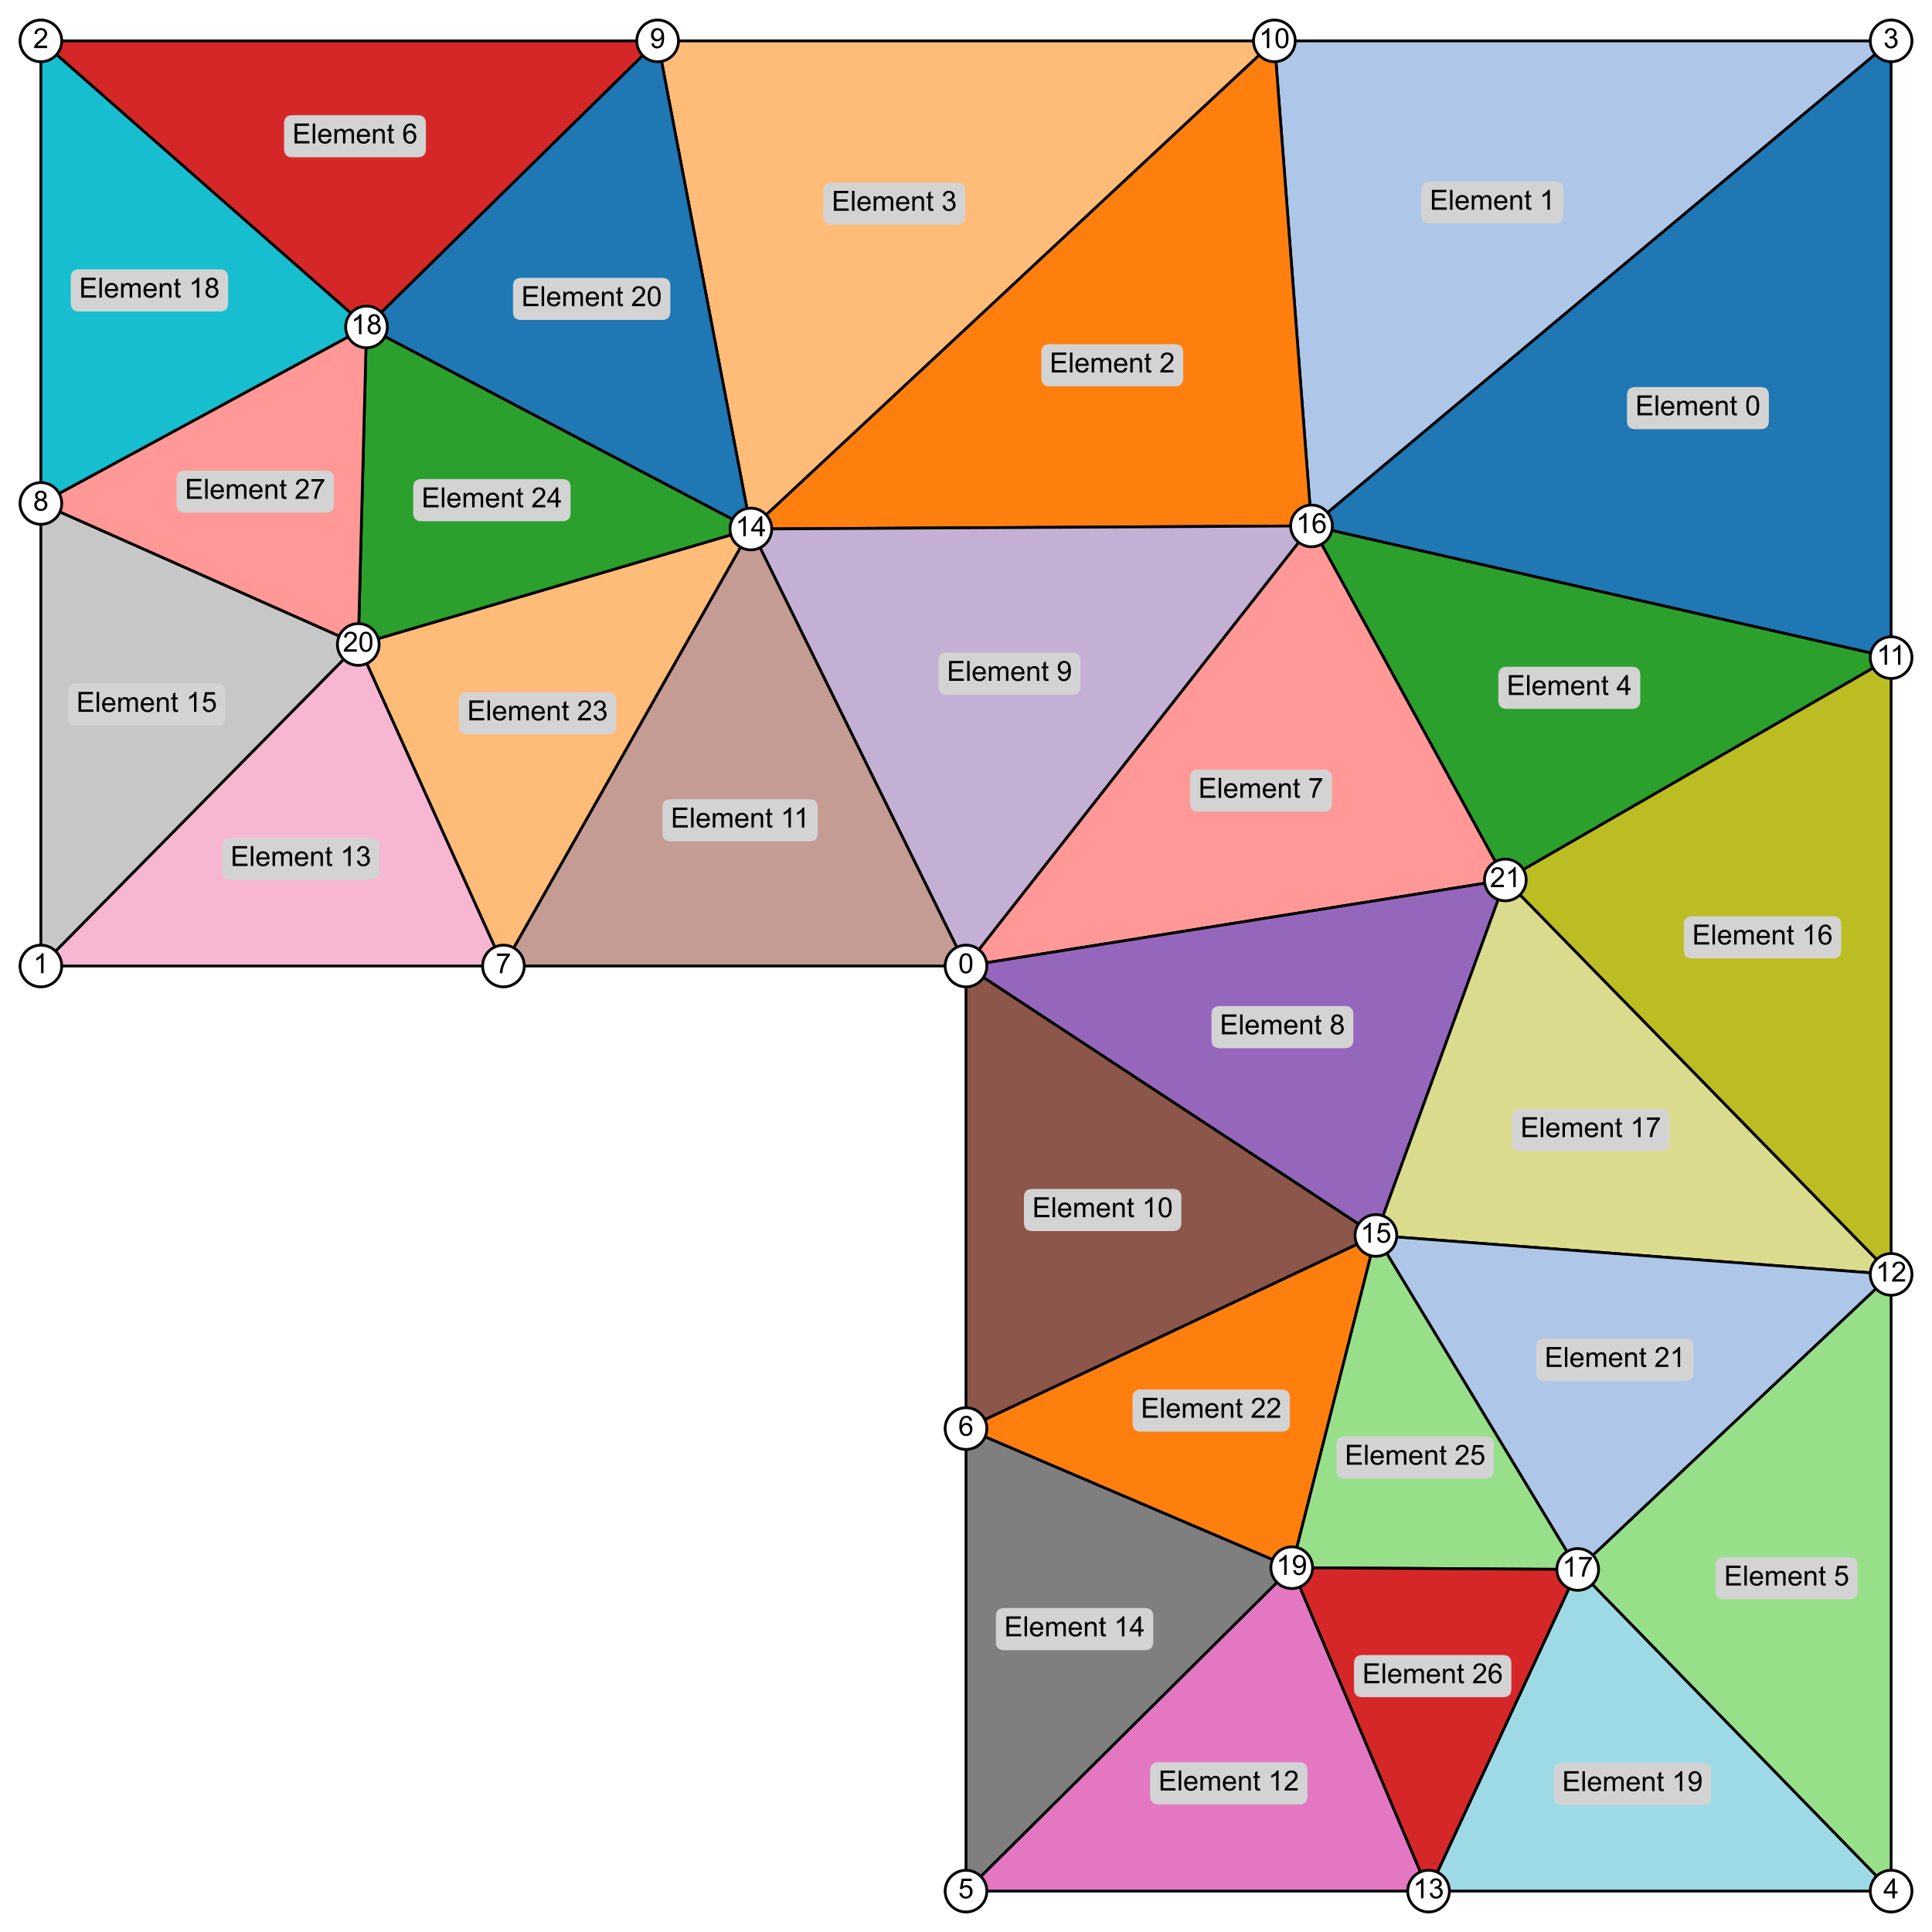 <?xml version="1.0" encoding="utf-8" standalone="no"?>
<!DOCTYPE svg PUBLIC "-//W3C//DTD SVG 1.1//EN"
  "http://www.w3.org/Graphics/SVG/1.1/DTD/svg11.dtd">
<!-- Created with matplotlib (https://matplotlib.org/) -->
<svg height="694.68pt" version="1.1" viewBox="0 0 694.68 694.68" width="694.68pt" xmlns="http://www.w3.org/2000/svg" xmlns:xlink="http://www.w3.org/1999/xlink">
 <defs>
  <style type="text/css">*{stroke-linecap:butt;stroke-linejoin:round;}</style>
 </defs>
 <g id="figure_1">
  <g id="patch_1">
   <path d="M 0 694.68 
L 694.68 694.68 
L 694.68 0 
L 0 0 
z
" style="fill:#ffffff;"/>
  </g>
  <g id="axes_1">
   <g id="patch_2">
    <path d="M 679.98 14.7 
L 679.98 236.46 
L 471.58 189.095 
z
" style="fill:#1f77b4;stroke:#000000;stroke-linejoin:miter;"/>
   </g>
   <g id="patch_3">
    <path d="M 458.22 14.7 
L 679.98 14.7 
L 471.58 189.095 
z
" style="fill:#aec7e8;stroke:#000000;stroke-linejoin:miter;"/>
   </g>
   <g id="patch_4">
    <path d="M 269.986 190.213 
L 458.22 14.7 
L 471.58 189.095 
z
" style="fill:#ff7f0e;stroke:#000000;stroke-linejoin:miter;"/>
   </g>
   <g id="patch_5">
    <path d="M 236.46 14.7 
L 458.22 14.7 
L 269.986 190.213 
z
" style="fill:#ffbb78;stroke:#000000;stroke-linejoin:miter;"/>
   </g>
   <g id="patch_6">
    <path d="M 471.58 189.095 
L 679.98 236.46 
L 541.272 316.399 
z
" style="fill:#2ca02c;stroke:#000000;stroke-linejoin:miter;"/>
   </g>
   <g id="patch_7">
    <path d="M 679.98 458.22 
L 679.98 679.98 
L 567.294 564.322 
z
" style="fill:#98df8a;stroke:#000000;stroke-linejoin:miter;"/>
   </g>
   <g id="patch_8">
    <path d="M 14.7 14.7 
L 236.46 14.7 
L 131.784 117.559 
z
" style="fill:#d62728;stroke:#000000;stroke-linejoin:miter;"/>
   </g>
   <g id="patch_9">
    <path d="M 347.34 347.34 
L 471.58 189.095 
L 541.272 316.399 
z
" style="fill:#ff9896;stroke:#000000;stroke-linejoin:miter;"/>
   </g>
   <g id="patch_10">
    <path d="M 494.73 444.23 
L 347.34 347.34 
L 541.272 316.399 
z
" style="fill:#9467bd;stroke:#000000;stroke-linejoin:miter;"/>
   </g>
   <g id="patch_11">
    <path d="M 347.34 347.34 
L 269.986 190.213 
L 471.58 189.095 
z
" style="fill:#c5b0d5;stroke:#000000;stroke-linejoin:miter;"/>
   </g>
   <g id="patch_12">
    <path d="M 347.34 513.66 
L 347.34 347.34 
L 494.73 444.23 
z
" style="fill:#8c564b;stroke:#000000;stroke-linejoin:miter;"/>
   </g>
   <g id="patch_13">
    <path d="M 347.34 347.34 
L 181.02 347.34 
L 269.986 190.213 
z
" style="fill:#c49c94;stroke:#000000;stroke-linejoin:miter;"/>
   </g>
   <g id="patch_14">
    <path d="M 513.66 679.98 
L 347.34 679.98 
L 464.463 563.686 
z
" style="fill:#e377c2;stroke:#000000;stroke-linejoin:miter;"/>
   </g>
   <g id="patch_15">
    <path d="M 181.02 347.34 
L 14.7 347.34 
L 128.826 231.731 
z
" style="fill:#f7b6d2;stroke:#000000;stroke-linejoin:miter;"/>
   </g>
   <g id="patch_16">
    <path d="M 347.34 679.98 
L 347.34 513.66 
L 464.463 563.686 
z
" style="fill:#7f7f7f;stroke:#000000;stroke-linejoin:miter;"/>
   </g>
   <g id="patch_17">
    <path d="M 14.7 347.34 
L 14.7 181.02 
L 128.826 231.731 
z
" style="fill:#c7c7c7;stroke:#000000;stroke-linejoin:miter;"/>
   </g>
   <g id="patch_18">
    <path d="M 679.98 236.46 
L 679.98 458.22 
L 541.272 316.399 
z
" style="fill:#bcbd22;stroke:#000000;stroke-linejoin:miter;"/>
   </g>
   <g id="patch_19">
    <path d="M 679.98 458.22 
L 494.73 444.23 
L 541.272 316.399 
z
" style="fill:#dbdb8d;stroke:#000000;stroke-linejoin:miter;"/>
   </g>
   <g id="patch_20">
    <path d="M 14.7 181.02 
L 14.7 14.7 
L 131.784 117.559 
z
" style="fill:#17becf;stroke:#000000;stroke-linejoin:miter;"/>
   </g>
   <g id="patch_21">
    <path d="M 679.98 679.98 
L 513.66 679.98 
L 567.294 564.322 
z
" style="fill:#9edae5;stroke:#000000;stroke-linejoin:miter;"/>
   </g>
   <g id="patch_22">
    <path d="M 236.46 14.7 
L 269.986 190.213 
L 131.784 117.559 
z
" style="fill:#1f77b4;stroke:#000000;stroke-linejoin:miter;"/>
   </g>
   <g id="patch_23">
    <path d="M 494.73 444.23 
L 679.98 458.22 
L 567.294 564.322 
z
" style="fill:#aec7e8;stroke:#000000;stroke-linejoin:miter;"/>
   </g>
   <g id="patch_24">
    <path d="M 347.34 513.66 
L 494.73 444.23 
L 464.463 563.686 
z
" style="fill:#ff7f0e;stroke:#000000;stroke-linejoin:miter;"/>
   </g>
   <g id="patch_25">
    <path d="M 269.986 190.213 
L 181.02 347.34 
L 128.826 231.731 
z
" style="fill:#ffbb78;stroke:#000000;stroke-linejoin:miter;"/>
   </g>
   <g id="patch_26">
    <path d="M 131.784 117.559 
L 269.986 190.213 
L 128.826 231.731 
z
" style="fill:#2ca02c;stroke:#000000;stroke-linejoin:miter;"/>
   </g>
   <g id="patch_27">
    <path d="M 494.73 444.23 
L 567.294 564.322 
L 464.463 563.686 
z
" style="fill:#98df8a;stroke:#000000;stroke-linejoin:miter;"/>
   </g>
   <g id="patch_28">
    <path d="M 567.294 564.322 
L 513.66 679.98 
L 464.463 563.686 
z
" style="fill:#d62728;stroke:#000000;stroke-linejoin:miter;"/>
   </g>
   <g id="patch_29">
    <path d="M 14.7 181.02 
L 131.784 117.559 
L 128.826 231.731 
z
" style="fill:#ff9896;stroke:#000000;stroke-linejoin:miter;"/>
   </g>
   <g id="line2d_1">
    <path d="M 347.34 347.34 
" style="fill:none;stroke:#1f77b4;stroke-linecap:square;stroke-width:1.5;"/>
    <defs>
     <path d="M 0 7.5 
C 1.989 7.5 3.897 6.71 5.303 5.303 
C 6.71 3.897 7.5 1.989 7.5 0 
C 7.5 -1.989 6.71 -3.897 5.303 -5.303 
C 3.897 -6.71 1.989 -7.5 0 -7.5 
C -1.989 -7.5 -3.897 -6.71 -5.303 -5.303 
C -6.71 -3.897 -7.5 -1.989 -7.5 0 
C -7.5 1.989 -6.71 3.897 -5.303 5.303 
C -3.897 6.71 -1.989 7.5 0 7.5 
z
" id="mb5a18c98bf" style="stroke:#000000;"/>
    </defs>
    <g>
     <use style="fill:#ffffff;stroke:#000000;" x="347.34" xlink:href="#mb5a18c98bf" y="347.34"/>
    </g>
   </g>
   <g id="line2d_2">
    <path d="M 14.7 347.34 
" style="fill:none;stroke:#ff7f0e;stroke-linecap:square;stroke-width:1.5;"/>
    <g>
     <use style="fill:#ffffff;stroke:#000000;" x="14.7" xlink:href="#mb5a18c98bf" y="347.34"/>
    </g>
   </g>
   <g id="line2d_3">
    <path d="M 14.7 14.7 
" style="fill:none;stroke:#2ca02c;stroke-linecap:square;stroke-width:1.5;"/>
    <g>
     <use style="fill:#ffffff;stroke:#000000;" x="14.7" xlink:href="#mb5a18c98bf" y="14.7"/>
    </g>
   </g>
   <g id="line2d_4">
    <path d="M 679.98 14.7 
" style="fill:none;stroke:#d62728;stroke-linecap:square;stroke-width:1.5;"/>
    <g>
     <use style="fill:#ffffff;stroke:#000000;" x="679.98" xlink:href="#mb5a18c98bf" y="14.7"/>
    </g>
   </g>
   <g id="line2d_5">
    <path d="M 679.98 679.98 
" style="fill:none;stroke:#9467bd;stroke-linecap:square;stroke-width:1.5;"/>
    <g>
     <use style="fill:#ffffff;stroke:#000000;" x="679.98" xlink:href="#mb5a18c98bf" y="679.98"/>
    </g>
   </g>
   <g id="line2d_6">
    <path d="M 347.34 679.98 
" style="fill:none;stroke:#8c564b;stroke-linecap:square;stroke-width:1.5;"/>
    <g>
     <use style="fill:#ffffff;stroke:#000000;" x="347.34" xlink:href="#mb5a18c98bf" y="679.98"/>
    </g>
   </g>
   <g id="line2d_7">
    <path d="M 347.34 513.66 
" style="fill:none;stroke:#e377c2;stroke-linecap:square;stroke-width:1.5;"/>
    <g>
     <use style="fill:#ffffff;stroke:#000000;" x="347.34" xlink:href="#mb5a18c98bf" y="513.66"/>
    </g>
   </g>
   <g id="line2d_8">
    <path d="M 181.02 347.34 
" style="fill:none;stroke:#7f7f7f;stroke-linecap:square;stroke-width:1.5;"/>
    <g>
     <use style="fill:#ffffff;stroke:#000000;" x="181.02" xlink:href="#mb5a18c98bf" y="347.34"/>
    </g>
   </g>
   <g id="line2d_9">
    <path d="M 14.7 181.02 
" style="fill:none;stroke:#bcbd22;stroke-linecap:square;stroke-width:1.5;"/>
    <g>
     <use style="fill:#ffffff;stroke:#000000;" x="14.7" xlink:href="#mb5a18c98bf" y="181.02"/>
    </g>
   </g>
   <g id="line2d_10">
    <path d="M 236.46 14.7 
" style="fill:none;stroke:#17becf;stroke-linecap:square;stroke-width:1.5;"/>
    <g>
     <use style="fill:#ffffff;stroke:#000000;" x="236.46" xlink:href="#mb5a18c98bf" y="14.7"/>
    </g>
   </g>
   <g id="line2d_11">
    <path d="M 458.22 14.7 
" style="fill:none;stroke:#1f77b4;stroke-linecap:square;stroke-width:1.5;"/>
    <g>
     <use style="fill:#ffffff;stroke:#000000;" x="458.22" xlink:href="#mb5a18c98bf" y="14.7"/>
    </g>
   </g>
   <g id="line2d_12">
    <path d="M 679.98 236.46 
" style="fill:none;stroke:#ff7f0e;stroke-linecap:square;stroke-width:1.5;"/>
    <g>
     <use style="fill:#ffffff;stroke:#000000;" x="679.98" xlink:href="#mb5a18c98bf" y="236.46"/>
    </g>
   </g>
   <g id="line2d_13">
    <path d="M 679.98 458.22 
" style="fill:none;stroke:#2ca02c;stroke-linecap:square;stroke-width:1.5;"/>
    <g>
     <use style="fill:#ffffff;stroke:#000000;" x="679.98" xlink:href="#mb5a18c98bf" y="458.22"/>
    </g>
   </g>
   <g id="line2d_14">
    <path d="M 513.66 679.98 
" style="fill:none;stroke:#d62728;stroke-linecap:square;stroke-width:1.5;"/>
    <g>
     <use style="fill:#ffffff;stroke:#000000;" x="513.66" xlink:href="#mb5a18c98bf" y="679.98"/>
    </g>
   </g>
   <g id="line2d_15">
    <path d="M 269.986 190.213 
" style="fill:none;stroke:#9467bd;stroke-linecap:square;stroke-width:1.5;"/>
    <g>
     <use style="fill:#ffffff;stroke:#000000;" x="269.986" xlink:href="#mb5a18c98bf" y="190.213"/>
    </g>
   </g>
   <g id="line2d_16">
    <path d="M 494.73 444.23 
" style="fill:none;stroke:#8c564b;stroke-linecap:square;stroke-width:1.5;"/>
    <g>
     <use style="fill:#ffffff;stroke:#000000;" x="494.73" xlink:href="#mb5a18c98bf" y="444.23"/>
    </g>
   </g>
   <g id="line2d_17">
    <path d="M 471.58 189.095 
" style="fill:none;stroke:#e377c2;stroke-linecap:square;stroke-width:1.5;"/>
    <g>
     <use style="fill:#ffffff;stroke:#000000;" x="471.58" xlink:href="#mb5a18c98bf" y="189.095"/>
    </g>
   </g>
   <g id="line2d_18">
    <path d="M 567.294 564.322 
" style="fill:none;stroke:#7f7f7f;stroke-linecap:square;stroke-width:1.5;"/>
    <g>
     <use style="fill:#ffffff;stroke:#000000;" x="567.294" xlink:href="#mb5a18c98bf" y="564.322"/>
    </g>
   </g>
   <g id="line2d_19">
    <path d="M 131.784 117.559 
" style="fill:none;stroke:#bcbd22;stroke-linecap:square;stroke-width:1.5;"/>
    <g>
     <use style="fill:#ffffff;stroke:#000000;" x="131.784" xlink:href="#mb5a18c98bf" y="117.559"/>
    </g>
   </g>
   <g id="line2d_20">
    <path d="M 464.463 563.686 
" style="fill:none;stroke:#17becf;stroke-linecap:square;stroke-width:1.5;"/>
    <g>
     <use style="fill:#ffffff;stroke:#000000;" x="464.463" xlink:href="#mb5a18c98bf" y="563.686"/>
    </g>
   </g>
   <g id="line2d_21">
    <path d="M 128.826 231.731 
" style="fill:none;stroke:#1f77b4;stroke-linecap:square;stroke-width:1.5;"/>
    <g>
     <use style="fill:#ffffff;stroke:#000000;" x="128.826" xlink:href="#mb5a18c98bf" y="231.731"/>
    </g>
   </g>
   <g id="line2d_22">
    <path d="M 541.272 316.399 
" style="fill:none;stroke:#ff7f0e;stroke-linecap:square;stroke-width:1.5;"/>
    <g>
     <use style="fill:#ffffff;stroke:#000000;" x="541.272" xlink:href="#mb5a18c98bf" y="316.399"/>
    </g>
   </g>
   <g id="text_1">
    <g id="patch_30">
     <path d="M 588.002 154.324 
L 633.024 154.324 
Q 636.024 154.324 636.024 151.324 
L 636.024 142.179 
Q 636.024 139.179 633.024 139.179 
L 588.002 139.179 
Q 585.002 139.179 585.002 142.179 
L 585.002 151.324 
Q 585.002 154.324 588.002 154.324 
z
" style="fill:#d3d3d3;"/>
    </g>
    <!-- Element 0 -->
    <g transform="translate(588.002 149.337)scale(0.1 -0.1)">
     <defs>
      <path d="M 7.906 0 
L 7.906 71.578 
L 59.672 71.578 
L 59.672 63.141 
L 17.391 63.141 
L 17.391 41.219 
L 56.984 41.219 
L 56.984 32.812 
L 17.391 32.812 
L 17.391 8.453 
L 61.328 8.453 
L 61.328 0 
z
" id="ArialMT-69"/>
      <path d="M 6.391 0 
L 6.391 71.578 
L 15.188 71.578 
L 15.188 0 
z
" id="ArialMT-108"/>
      <path d="M 42.094 16.703 
L 51.172 15.578 
Q 49.031 7.625 43.219 3.219 
Q 37.406 -1.172 28.375 -1.172 
Q 17 -1.172 10.328 5.828 
Q 3.656 12.844 3.656 25.484 
Q 3.656 38.578 10.391 45.797 
Q 17.141 53.031 27.875 53.031 
Q 38.281 53.031 44.875 45.953 
Q 51.469 38.875 51.469 26.031 
Q 51.469 25.25 51.422 23.688 
L 12.75 23.688 
Q 13.234 15.141 17.578 10.594 
Q 21.922 6.062 28.422 6.062 
Q 33.25 6.062 36.672 8.594 
Q 40.094 11.141 42.094 16.703 
z
M 13.234 30.906 
L 42.188 30.906 
Q 41.609 37.453 38.875 40.719 
Q 34.672 45.797 27.984 45.797 
Q 21.922 45.797 17.797 41.75 
Q 13.672 37.703 13.234 30.906 
z
" id="ArialMT-101"/>
      <path d="M 6.594 0 
L 6.594 51.859 
L 14.453 51.859 
L 14.453 44.578 
Q 16.891 48.391 20.938 50.703 
Q 25 53.031 30.172 53.031 
Q 35.938 53.031 39.625 50.641 
Q 43.312 48.25 44.828 43.953 
Q 50.984 53.031 60.844 53.031 
Q 68.562 53.031 72.703 48.75 
Q 76.859 44.484 76.859 35.594 
L 76.859 0 
L 68.109 0 
L 68.109 32.672 
Q 68.109 37.938 67.25 40.25 
Q 66.406 42.578 64.156 43.984 
Q 61.922 45.406 58.891 45.406 
Q 53.422 45.406 49.797 41.766 
Q 46.188 38.141 46.188 30.125 
L 46.188 0 
L 37.406 0 
L 37.406 33.688 
Q 37.406 39.547 35.25 42.469 
Q 33.109 45.406 28.219 45.406 
Q 24.516 45.406 21.359 43.453 
Q 18.219 41.5 16.797 37.734 
Q 15.375 33.984 15.375 26.906 
L 15.375 0 
z
" id="ArialMT-109"/>
      <path d="M 6.594 0 
L 6.594 51.859 
L 14.5 51.859 
L 14.5 44.484 
Q 20.219 53.031 31 53.031 
Q 35.688 53.031 39.625 51.344 
Q 43.562 49.656 45.516 46.922 
Q 47.469 44.188 48.25 40.438 
Q 48.734 37.984 48.734 31.891 
L 48.734 0 
L 39.938 0 
L 39.938 31.547 
Q 39.938 36.922 38.906 39.578 
Q 37.891 42.234 35.281 43.812 
Q 32.672 45.406 29.156 45.406 
Q 23.531 45.406 19.453 41.844 
Q 15.375 38.281 15.375 28.328 
L 15.375 0 
z
" id="ArialMT-110"/>
      <path d="M 25.781 7.859 
L 27.047 0.094 
Q 23.344 -0.688 20.406 -0.688 
Q 15.625 -0.688 12.984 0.828 
Q 10.359 2.344 9.281 4.812 
Q 8.203 7.281 8.203 15.188 
L 8.203 45.016 
L 1.766 45.016 
L 1.766 51.859 
L 8.203 51.859 
L 8.203 64.703 
L 16.938 69.969 
L 16.938 51.859 
L 25.781 51.859 
L 25.781 45.016 
L 16.938 45.016 
L 16.938 14.703 
Q 16.938 10.938 17.406 9.859 
Q 17.875 8.797 18.922 8.156 
Q 19.969 7.516 21.922 7.516 
Q 23.391 7.516 25.781 7.859 
z
" id="ArialMT-116"/>
      <path id="ArialMT-32"/>
      <path d="M 4.156 35.297 
Q 4.156 48 6.766 55.734 
Q 9.375 63.484 14.516 67.672 
Q 19.672 71.875 27.484 71.875 
Q 33.25 71.875 37.594 69.547 
Q 41.938 67.234 44.766 62.859 
Q 47.609 58.5 49.219 52.219 
Q 50.828 45.953 50.828 35.297 
Q 50.828 22.703 48.234 14.969 
Q 45.656 7.234 40.5 3 
Q 35.359 -1.219 27.484 -1.219 
Q 17.141 -1.219 11.234 6.203 
Q 4.156 15.141 4.156 35.297 
z
M 13.188 35.297 
Q 13.188 17.672 17.312 11.828 
Q 21.438 6 27.484 6 
Q 33.547 6 37.672 11.859 
Q 41.797 17.719 41.797 35.297 
Q 41.797 52.984 37.672 58.781 
Q 33.547 64.594 27.391 64.594 
Q 21.344 64.594 17.719 59.469 
Q 13.188 52.938 13.188 35.297 
z
" id="ArialMT-48"/>
     </defs>
     <use xlink:href="#ArialMT-69"/>
     <use x="66.699" xlink:href="#ArialMT-108"/>
     <use x="88.916" xlink:href="#ArialMT-101"/>
     <use x="144.531" xlink:href="#ArialMT-109"/>
     <use x="227.832" xlink:href="#ArialMT-101"/>
     <use x="283.447" xlink:href="#ArialMT-110"/>
     <use x="339.062" xlink:href="#ArialMT-116"/>
     <use x="366.846" xlink:href="#ArialMT-32"/>
     <use x="394.629" xlink:href="#ArialMT-48"/>
    </g>
   </g>
   <g id="text_2">
    <g id="patch_31">
     <path d="M 514.082 80.404 
L 559.104 80.404 
Q 562.104 80.404 562.104 77.404 
L 562.104 68.259 
Q 562.104 65.259 559.104 65.259 
L 514.082 65.259 
Q 511.082 65.259 511.082 68.259 
L 511.082 77.404 
Q 511.082 80.404 514.082 80.404 
z
" style="fill:#d3d3d3;"/>
    </g>
    <!-- Element 1 -->
    <g transform="translate(514.082 75.417)scale(0.1 -0.1)">
     <defs>
      <path d="M 37.25 0 
L 28.469 0 
L 28.469 56 
Q 25.297 52.984 20.141 49.953 
Q 14.984 46.922 10.891 45.406 
L 10.891 53.906 
Q 18.266 57.375 23.781 62.297 
Q 29.297 67.234 31.594 71.875 
L 37.25 71.875 
z
" id="ArialMT-49"/>
     </defs>
     <use xlink:href="#ArialMT-69"/>
     <use x="66.699" xlink:href="#ArialMT-108"/>
     <use x="88.916" xlink:href="#ArialMT-101"/>
     <use x="144.531" xlink:href="#ArialMT-109"/>
     <use x="227.832" xlink:href="#ArialMT-101"/>
     <use x="283.447" xlink:href="#ArialMT-110"/>
     <use x="339.062" xlink:href="#ArialMT-116"/>
     <use x="366.846" xlink:href="#ArialMT-32"/>
     <use x="394.629" xlink:href="#ArialMT-49"/>
    </g>
   </g>
   <g id="text_3">
    <g id="patch_32">
     <path d="M 377.418 138.909 
L 422.44 138.909 
Q 425.44 138.909 425.44 135.909 
L 425.44 126.764 
Q 425.44 123.764 422.44 123.764 
L 377.418 123.764 
Q 374.418 123.764 374.418 126.764 
L 374.418 135.909 
Q 374.418 138.909 377.418 138.909 
z
" style="fill:#d3d3d3;"/>
    </g>
    <!-- Element 2 -->
    <g transform="translate(377.418 133.921)scale(0.1 -0.1)">
     <defs>
      <path d="M 50.344 8.453 
L 50.344 0 
L 3.031 0 
Q 2.938 3.172 4.047 6.109 
Q 5.859 10.938 9.828 15.625 
Q 13.812 20.312 21.344 26.469 
Q 33.016 36.031 37.109 41.625 
Q 41.219 47.219 41.219 52.203 
Q 41.219 57.422 37.469 61 
Q 33.734 64.594 27.734 64.594 
Q 21.391 64.594 17.578 60.781 
Q 13.766 56.984 13.719 50.25 
L 4.688 51.172 
Q 5.609 61.281 11.656 66.578 
Q 17.719 71.875 27.938 71.875 
Q 38.234 71.875 44.234 66.156 
Q 50.25 60.453 50.25 52 
Q 50.25 47.703 48.484 43.547 
Q 46.734 39.406 42.656 34.812 
Q 38.578 30.219 29.109 22.219 
Q 21.188 15.578 18.938 13.203 
Q 16.703 10.844 15.234 8.453 
z
" id="ArialMT-50"/>
     </defs>
     <use xlink:href="#ArialMT-69"/>
     <use x="66.699" xlink:href="#ArialMT-108"/>
     <use x="88.916" xlink:href="#ArialMT-101"/>
     <use x="144.531" xlink:href="#ArialMT-109"/>
     <use x="227.832" xlink:href="#ArialMT-101"/>
     <use x="283.447" xlink:href="#ArialMT-110"/>
     <use x="339.062" xlink:href="#ArialMT-116"/>
     <use x="366.846" xlink:href="#ArialMT-32"/>
     <use x="394.629" xlink:href="#ArialMT-50"/>
    </g>
   </g>
   <g id="text_4">
    <g id="patch_33">
     <path d="M 299.044 80.777 
L 344.066 80.777 
Q 347.066 80.777 347.066 77.777 
L 347.066 68.632 
Q 347.066 65.632 344.066 65.632 
L 299.044 65.632 
Q 296.044 65.632 296.044 68.632 
L 296.044 77.777 
Q 296.044 80.777 299.044 80.777 
z
" style="fill:#d3d3d3;"/>
    </g>
    <!-- Element 3 -->
    <g transform="translate(299.044 75.79)scale(0.1 -0.1)">
     <defs>
      <path d="M 4.203 18.891 
L 12.984 20.062 
Q 14.5 12.594 18.141 9.297 
Q 21.781 6 27 6 
Q 33.203 6 37.469 10.297 
Q 41.75 14.594 41.75 20.953 
Q 41.75 27 37.797 30.922 
Q 33.844 34.859 27.734 34.859 
Q 25.25 34.859 21.531 33.891 
L 22.516 41.609 
Q 23.391 41.5 23.922 41.5 
Q 29.547 41.5 34.031 44.422 
Q 38.531 47.359 38.531 53.469 
Q 38.531 58.297 35.25 61.469 
Q 31.984 64.656 26.812 64.656 
Q 21.688 64.656 18.266 61.422 
Q 14.844 58.203 13.875 51.766 
L 5.078 53.328 
Q 6.688 62.156 12.391 67.016 
Q 18.109 71.875 26.609 71.875 
Q 32.469 71.875 37.391 69.359 
Q 42.328 66.844 44.938 62.5 
Q 47.562 58.156 47.562 53.266 
Q 47.562 48.641 45.062 44.828 
Q 42.578 41.016 37.703 38.766 
Q 44.047 37.312 47.562 32.688 
Q 51.078 28.078 51.078 21.141 
Q 51.078 11.766 44.234 5.25 
Q 37.406 -1.266 26.953 -1.266 
Q 17.531 -1.266 11.297 4.344 
Q 5.078 9.969 4.203 18.891 
z
" id="ArialMT-51"/>
     </defs>
     <use xlink:href="#ArialMT-69"/>
     <use x="66.699" xlink:href="#ArialMT-108"/>
     <use x="88.916" xlink:href="#ArialMT-101"/>
     <use x="144.531" xlink:href="#ArialMT-109"/>
     <use x="227.832" xlink:href="#ArialMT-101"/>
     <use x="283.447" xlink:href="#ArialMT-110"/>
     <use x="339.062" xlink:href="#ArialMT-116"/>
     <use x="366.846" xlink:href="#ArialMT-32"/>
     <use x="394.629" xlink:href="#ArialMT-51"/>
    </g>
   </g>
   <g id="text_5">
    <g id="patch_34">
     <path d="M 541.766 254.891 
L 586.788 254.891 
Q 589.788 254.891 589.788 251.891 
L 589.788 242.745 
Q 589.788 239.745 586.788 239.745 
L 541.766 239.745 
Q 538.766 239.745 538.766 242.745 
L 538.766 251.891 
Q 538.766 254.891 541.766 254.891 
z
" style="fill:#d3d3d3;"/>
    </g>
    <!-- Element 4 -->
    <g transform="translate(541.766 249.903)scale(0.1 -0.1)">
     <defs>
      <path d="M 32.328 0 
L 32.328 17.141 
L 1.266 17.141 
L 1.266 25.203 
L 33.938 71.578 
L 41.109 71.578 
L 41.109 25.203 
L 50.781 25.203 
L 50.781 17.141 
L 41.109 17.141 
L 41.109 0 
z
M 32.328 25.203 
L 32.328 57.469 
L 9.906 25.203 
z
" id="ArialMT-52"/>
     </defs>
     <use xlink:href="#ArialMT-69"/>
     <use x="66.699" xlink:href="#ArialMT-108"/>
     <use x="88.916" xlink:href="#ArialMT-101"/>
     <use x="144.531" xlink:href="#ArialMT-109"/>
     <use x="227.832" xlink:href="#ArialMT-101"/>
     <use x="283.447" xlink:href="#ArialMT-110"/>
     <use x="339.062" xlink:href="#ArialMT-116"/>
     <use x="366.846" xlink:href="#ArialMT-32"/>
     <use x="394.629" xlink:href="#ArialMT-52"/>
    </g>
   </g>
   <g id="text_6">
    <g id="patch_35">
     <path d="M 619.907 575.08 
L 664.929 575.08 
Q 667.929 575.08 667.929 572.08 
L 667.929 562.935 
Q 667.929 559.935 664.929 559.935 
L 619.907 559.935 
Q 616.907 559.935 616.907 562.935 
L 616.907 572.08 
Q 616.907 575.08 619.907 575.08 
z
" style="fill:#d3d3d3;"/>
    </g>
    <!-- Element 5 -->
    <g transform="translate(619.907 570.093)scale(0.1 -0.1)">
     <defs>
      <path d="M 4.156 18.75 
L 13.375 19.531 
Q 14.406 12.797 18.141 9.391 
Q 21.875 6 27.156 6 
Q 33.5 6 37.891 10.781 
Q 42.281 15.578 42.281 23.484 
Q 42.281 31 38.062 35.344 
Q 33.844 39.703 27 39.703 
Q 22.75 39.703 19.328 37.766 
Q 15.922 35.844 13.969 32.766 
L 5.719 33.844 
L 12.641 70.609 
L 48.25 70.609 
L 48.25 62.203 
L 19.672 62.203 
L 15.828 42.969 
Q 22.266 47.469 29.344 47.469 
Q 38.719 47.469 45.156 40.969 
Q 51.609 34.469 51.609 24.266 
Q 51.609 14.547 45.953 7.469 
Q 39.062 -1.219 27.156 -1.219 
Q 17.391 -1.219 11.203 4.25 
Q 5.031 9.719 4.156 18.75 
z
" id="ArialMT-53"/>
     </defs>
     <use xlink:href="#ArialMT-69"/>
     <use x="66.699" xlink:href="#ArialMT-108"/>
     <use x="88.916" xlink:href="#ArialMT-101"/>
     <use x="144.531" xlink:href="#ArialMT-109"/>
     <use x="227.832" xlink:href="#ArialMT-101"/>
     <use x="283.447" xlink:href="#ArialMT-110"/>
     <use x="339.062" xlink:href="#ArialMT-116"/>
     <use x="366.846" xlink:href="#ArialMT-32"/>
     <use x="394.629" xlink:href="#ArialMT-53"/>
    </g>
   </g>
   <g id="text_7">
    <g id="patch_36">
     <path d="M 105.137 56.559 
L 150.159 56.559 
Q 153.159 56.559 153.159 53.559 
L 153.159 44.414 
Q 153.159 41.414 150.159 41.414 
L 105.137 41.414 
Q 102.137 41.414 102.137 44.414 
L 102.137 53.559 
Q 102.137 56.559 105.137 56.559 
z
" style="fill:#d3d3d3;"/>
    </g>
    <!-- Element 6 -->
    <g transform="translate(105.137 51.572)scale(0.1 -0.1)">
     <defs>
      <path d="M 49.75 54.047 
L 41.016 53.375 
Q 39.844 58.547 37.703 60.891 
Q 34.125 64.656 28.906 64.656 
Q 24.703 64.656 21.531 62.312 
Q 17.391 59.281 14.984 53.469 
Q 12.594 47.656 12.5 36.922 
Q 15.672 41.75 20.266 44.094 
Q 24.859 46.438 29.891 46.438 
Q 38.672 46.438 44.844 39.969 
Q 51.031 33.5 51.031 23.25 
Q 51.031 16.5 48.125 10.719 
Q 45.219 4.938 40.141 1.859 
Q 35.062 -1.219 28.609 -1.219 
Q 17.625 -1.219 10.688 6.859 
Q 3.766 14.938 3.766 33.5 
Q 3.766 54.25 11.422 63.672 
Q 18.109 71.875 29.438 71.875 
Q 37.891 71.875 43.281 67.141 
Q 48.688 62.406 49.75 54.047 
z
M 13.875 23.188 
Q 13.875 18.656 15.797 14.5 
Q 17.719 10.359 21.188 8.172 
Q 24.656 6 28.469 6 
Q 34.031 6 38.031 10.484 
Q 42.047 14.984 42.047 22.703 
Q 42.047 30.125 38.078 34.391 
Q 34.125 38.672 28.125 38.672 
Q 22.172 38.672 18.016 34.391 
Q 13.875 30.125 13.875 23.188 
z
" id="ArialMT-54"/>
     </defs>
     <use xlink:href="#ArialMT-69"/>
     <use x="66.699" xlink:href="#ArialMT-108"/>
     <use x="88.916" xlink:href="#ArialMT-101"/>
     <use x="144.531" xlink:href="#ArialMT-109"/>
     <use x="227.832" xlink:href="#ArialMT-101"/>
     <use x="283.447" xlink:href="#ArialMT-110"/>
     <use x="339.062" xlink:href="#ArialMT-116"/>
     <use x="366.846" xlink:href="#ArialMT-32"/>
     <use x="394.629" xlink:href="#ArialMT-54"/>
    </g>
   </g>
   <g id="text_8">
    <g id="patch_37">
     <path d="M 430.886 291.851 
L 475.908 291.851 
Q 478.908 291.851 478.908 288.851 
L 478.908 279.705 
Q 478.908 276.705 475.908 276.705 
L 430.886 276.705 
Q 427.886 276.705 427.886 279.705 
L 427.886 288.851 
Q 427.886 291.851 430.886 291.851 
z
" style="fill:#d3d3d3;"/>
    </g>
    <!-- Element 7 -->
    <g transform="translate(430.886 286.863)scale(0.1 -0.1)">
     <defs>
      <path d="M 4.734 62.203 
L 4.734 70.656 
L 51.078 70.656 
L 51.078 63.812 
Q 44.234 56.547 37.516 44.484 
Q 30.812 32.422 27.156 19.672 
Q 24.516 10.688 23.781 0 
L 14.75 0 
Q 14.891 8.453 18.062 20.406 
Q 21.234 32.375 27.172 43.484 
Q 33.109 54.594 39.797 62.203 
z
" id="ArialMT-55"/>
     </defs>
     <use xlink:href="#ArialMT-69"/>
     <use x="66.699" xlink:href="#ArialMT-108"/>
     <use x="88.916" xlink:href="#ArialMT-101"/>
     <use x="144.531" xlink:href="#ArialMT-109"/>
     <use x="227.832" xlink:href="#ArialMT-101"/>
     <use x="283.447" xlink:href="#ArialMT-110"/>
     <use x="339.062" xlink:href="#ArialMT-116"/>
     <use x="366.846" xlink:href="#ArialMT-32"/>
     <use x="394.629" xlink:href="#ArialMT-55"/>
    </g>
   </g>
   <g id="text_9">
    <g id="patch_38">
     <path d="M 438.603 376.896 
L 483.625 376.896 
Q 486.625 376.896 486.625 373.896 
L 486.625 364.75 
Q 486.625 361.75 483.625 361.75 
L 438.603 361.75 
Q 435.603 361.75 435.603 364.75 
L 435.603 373.896 
Q 435.603 376.896 438.603 376.896 
z
" style="fill:#d3d3d3;"/>
    </g>
    <!-- Element 8 -->
    <g transform="translate(438.603 371.908)scale(0.1 -0.1)">
     <defs>
      <path d="M 17.672 38.812 
Q 12.203 40.828 9.562 44.531 
Q 6.938 48.25 6.938 53.422 
Q 6.938 61.234 12.547 66.547 
Q 18.172 71.875 27.484 71.875 
Q 36.859 71.875 42.578 66.422 
Q 48.297 60.984 48.297 53.172 
Q 48.297 48.188 45.672 44.5 
Q 43.062 40.828 37.75 38.812 
Q 44.344 36.672 47.781 31.875 
Q 51.219 27.094 51.219 20.453 
Q 51.219 11.281 44.719 5.031 
Q 38.234 -1.219 27.641 -1.219 
Q 17.047 -1.219 10.547 5.047 
Q 4.047 11.328 4.047 20.703 
Q 4.047 27.688 7.594 32.391 
Q 11.141 37.109 17.672 38.812 
z
M 15.922 53.719 
Q 15.922 48.641 19.188 45.406 
Q 22.469 42.188 27.688 42.188 
Q 32.766 42.188 36.016 45.375 
Q 39.266 48.578 39.266 53.219 
Q 39.266 58.062 35.906 61.359 
Q 32.562 64.656 27.594 64.656 
Q 22.562 64.656 19.234 61.422 
Q 15.922 58.203 15.922 53.719 
z
M 13.094 20.656 
Q 13.094 16.891 14.875 13.375 
Q 16.656 9.859 20.172 7.922 
Q 23.688 6 27.734 6 
Q 34.031 6 38.125 10.047 
Q 42.234 14.109 42.234 20.359 
Q 42.234 26.703 38.016 30.859 
Q 33.797 35.016 27.438 35.016 
Q 21.234 35.016 17.156 30.906 
Q 13.094 26.812 13.094 20.656 
z
" id="ArialMT-56"/>
     </defs>
     <use xlink:href="#ArialMT-69"/>
     <use x="66.699" xlink:href="#ArialMT-108"/>
     <use x="88.916" xlink:href="#ArialMT-101"/>
     <use x="144.531" xlink:href="#ArialMT-109"/>
     <use x="227.832" xlink:href="#ArialMT-101"/>
     <use x="283.447" xlink:href="#ArialMT-110"/>
     <use x="339.062" xlink:href="#ArialMT-116"/>
     <use x="366.846" xlink:href="#ArialMT-32"/>
     <use x="394.629" xlink:href="#ArialMT-56"/>
    </g>
   </g>
   <g id="text_10">
    <g id="patch_39">
     <path d="M 340.458 249.789 
L 385.48 249.789 
Q 388.48 249.789 388.48 246.789 
L 388.48 237.644 
Q 388.48 234.644 385.48 234.644 
L 340.458 234.644 
Q 337.458 234.644 337.458 237.644 
L 337.458 246.789 
Q 337.458 249.789 340.458 249.789 
z
" style="fill:#d3d3d3;"/>
    </g>
    <!-- Element 9 -->
    <g transform="translate(340.458 244.801)scale(0.1 -0.1)">
     <defs>
      <path d="M 5.469 16.547 
L 13.922 17.328 
Q 14.984 11.375 18.016 8.688 
Q 21.047 6 25.781 6 
Q 29.828 6 32.875 7.859 
Q 35.938 9.719 37.891 12.812 
Q 39.844 15.922 41.156 21.188 
Q 42.484 26.469 42.484 31.938 
Q 42.484 32.516 42.438 33.688 
Q 39.797 29.5 35.234 26.875 
Q 30.672 24.266 25.344 24.266 
Q 16.453 24.266 10.297 30.703 
Q 4.156 37.156 4.156 47.703 
Q 4.156 58.594 10.578 65.234 
Q 17 71.875 26.656 71.875 
Q 33.641 71.875 39.422 68.109 
Q 45.219 64.359 48.219 57.391 
Q 51.219 50.438 51.219 37.25 
Q 51.219 23.531 48.234 15.406 
Q 45.266 7.281 39.375 3.031 
Q 33.5 -1.219 25.594 -1.219 
Q 17.188 -1.219 11.859 3.438 
Q 6.547 8.109 5.469 16.547 
z
M 41.453 48.141 
Q 41.453 55.719 37.422 60.156 
Q 33.406 64.594 27.734 64.594 
Q 21.875 64.594 17.531 59.812 
Q 13.188 55.031 13.188 47.406 
Q 13.188 40.578 17.312 36.297 
Q 21.438 32.031 27.484 32.031 
Q 33.594 32.031 37.516 36.297 
Q 41.453 40.578 41.453 48.141 
z
" id="ArialMT-57"/>
     </defs>
     <use xlink:href="#ArialMT-69"/>
     <use x="66.699" xlink:href="#ArialMT-108"/>
     <use x="88.916" xlink:href="#ArialMT-101"/>
     <use x="144.531" xlink:href="#ArialMT-109"/>
     <use x="227.832" xlink:href="#ArialMT-101"/>
     <use x="283.447" xlink:href="#ArialMT-110"/>
     <use x="339.062" xlink:href="#ArialMT-116"/>
     <use x="366.846" xlink:href="#ArialMT-32"/>
     <use x="394.629" xlink:href="#ArialMT-57"/>
    </g>
   </g>
   <g id="text_11">
    <g id="patch_40">
     <path d="M 371.179 442.649 
L 421.762 442.649 
Q 424.762 442.649 424.762 439.649 
L 424.762 430.504 
Q 424.762 427.504 421.762 427.504 
L 371.179 427.504 
Q 368.179 427.504 368.179 430.504 
L 368.179 439.649 
Q 368.179 442.649 371.179 442.649 
z
" style="fill:#d3d3d3;"/>
    </g>
    <!-- Element 10 -->
    <g transform="translate(371.179 437.662)scale(0.1 -0.1)">
     <use xlink:href="#ArialMT-69"/>
     <use x="66.699" xlink:href="#ArialMT-108"/>
     <use x="88.916" xlink:href="#ArialMT-101"/>
     <use x="144.531" xlink:href="#ArialMT-109"/>
     <use x="227.832" xlink:href="#ArialMT-101"/>
     <use x="283.447" xlink:href="#ArialMT-110"/>
     <use x="339.062" xlink:href="#ArialMT-116"/>
     <use x="366.846" xlink:href="#ArialMT-32"/>
     <use x="394.629" xlink:href="#ArialMT-49"/>
     <use x="450.244" xlink:href="#ArialMT-48"/>
    </g>
   </g>
   <g id="text_12">
    <g id="patch_41">
     <path d="M 241.193 302.537 
L 291.038 302.537 
Q 294.038 302.537 294.038 299.537 
L 294.038 290.392 
Q 294.038 287.392 291.038 287.392 
L 241.193 287.392 
Q 238.193 287.392 238.193 290.392 
L 238.193 299.537 
Q 238.193 302.537 241.193 302.537 
z
" style="fill:#d3d3d3;"/>
    </g>
    <!-- Element 11 -->
    <g transform="translate(241.193 297.55)scale(0.1 -0.1)">
     <use xlink:href="#ArialMT-69"/>
     <use x="66.699" xlink:href="#ArialMT-108"/>
     <use x="88.916" xlink:href="#ArialMT-101"/>
     <use x="144.531" xlink:href="#ArialMT-109"/>
     <use x="227.832" xlink:href="#ArialMT-101"/>
     <use x="283.447" xlink:href="#ArialMT-110"/>
     <use x="339.062" xlink:href="#ArialMT-116"/>
     <use x="366.846" xlink:href="#ArialMT-32"/>
     <use x="394.629" xlink:href="#ArialMT-49"/>
     <use x="442.869" xlink:href="#ArialMT-49"/>
    </g>
   </g>
   <g id="text_13">
    <g id="patch_42">
     <path d="M 416.53 648.788 
L 467.113 648.788 
Q 470.113 648.788 470.113 645.788 
L 470.113 636.643 
Q 470.113 633.643 467.113 633.643 
L 416.53 633.643 
Q 413.53 633.643 413.53 636.643 
L 413.53 645.788 
Q 413.53 648.788 416.53 648.788 
z
" style="fill:#d3d3d3;"/>
    </g>
    <!-- Element 12 -->
    <g transform="translate(416.53 643.801)scale(0.1 -0.1)">
     <use xlink:href="#ArialMT-69"/>
     <use x="66.699" xlink:href="#ArialMT-108"/>
     <use x="88.916" xlink:href="#ArialMT-101"/>
     <use x="144.531" xlink:href="#ArialMT-109"/>
     <use x="227.832" xlink:href="#ArialMT-101"/>
     <use x="283.447" xlink:href="#ArialMT-110"/>
     <use x="339.062" xlink:href="#ArialMT-116"/>
     <use x="366.846" xlink:href="#ArialMT-32"/>
     <use x="394.629" xlink:href="#ArialMT-49"/>
     <use x="450.244" xlink:href="#ArialMT-50"/>
    </g>
   </g>
   <g id="text_14">
    <g id="patch_43">
     <path d="M 82.891 316.376 
L 133.473 316.376 
Q 136.473 316.376 136.473 313.376 
L 136.473 304.231 
Q 136.473 301.231 133.473 301.231 
L 82.891 301.231 
Q 79.891 301.231 79.891 304.231 
L 79.891 313.376 
Q 79.891 316.376 82.891 316.376 
z
" style="fill:#d3d3d3;"/>
    </g>
    <!-- Element 13 -->
    <g transform="translate(82.891 311.389)scale(0.1 -0.1)">
     <use xlink:href="#ArialMT-69"/>
     <use x="66.699" xlink:href="#ArialMT-108"/>
     <use x="88.916" xlink:href="#ArialMT-101"/>
     <use x="144.531" xlink:href="#ArialMT-109"/>
     <use x="227.832" xlink:href="#ArialMT-101"/>
     <use x="283.447" xlink:href="#ArialMT-110"/>
     <use x="339.062" xlink:href="#ArialMT-116"/>
     <use x="366.846" xlink:href="#ArialMT-32"/>
     <use x="394.629" xlink:href="#ArialMT-49"/>
     <use x="450.244" xlink:href="#ArialMT-51"/>
    </g>
   </g>
   <g id="text_15">
    <g id="patch_44">
     <path d="M 361.09 593.348 
L 411.673 593.348 
Q 414.673 593.348 414.673 590.348 
L 414.673 581.203 
Q 414.673 578.203 411.673 578.203 
L 361.09 578.203 
Q 358.09 578.203 358.09 581.203 
L 358.09 590.348 
Q 358.09 593.348 361.09 593.348 
z
" style="fill:#d3d3d3;"/>
    </g>
    <!-- Element 14 -->
    <g transform="translate(361.09 588.361)scale(0.1 -0.1)">
     <use xlink:href="#ArialMT-69"/>
     <use x="66.699" xlink:href="#ArialMT-108"/>
     <use x="88.916" xlink:href="#ArialMT-101"/>
     <use x="144.531" xlink:href="#ArialMT-109"/>
     <use x="227.832" xlink:href="#ArialMT-101"/>
     <use x="283.447" xlink:href="#ArialMT-110"/>
     <use x="339.062" xlink:href="#ArialMT-116"/>
     <use x="366.846" xlink:href="#ArialMT-32"/>
     <use x="394.629" xlink:href="#ArialMT-49"/>
     <use x="450.244" xlink:href="#ArialMT-52"/>
    </g>
   </g>
   <g id="text_16">
    <g id="patch_45">
     <path d="M 27.451 260.936 
L 78.033 260.936 
Q 81.033 260.936 81.033 257.936 
L 81.033 248.791 
Q 81.033 245.791 78.033 245.791 
L 27.451 245.791 
Q 24.451 245.791 24.451 248.791 
L 24.451 257.936 
Q 24.451 260.936 27.451 260.936 
z
" style="fill:#d3d3d3;"/>
    </g>
    <!-- Element 15 -->
    <g transform="translate(27.451 255.949)scale(0.1 -0.1)">
     <use xlink:href="#ArialMT-69"/>
     <use x="66.699" xlink:href="#ArialMT-108"/>
     <use x="88.916" xlink:href="#ArialMT-101"/>
     <use x="144.531" xlink:href="#ArialMT-109"/>
     <use x="227.832" xlink:href="#ArialMT-101"/>
     <use x="283.447" xlink:href="#ArialMT-110"/>
     <use x="339.062" xlink:href="#ArialMT-116"/>
     <use x="366.846" xlink:href="#ArialMT-32"/>
     <use x="394.629" xlink:href="#ArialMT-49"/>
     <use x="450.244" xlink:href="#ArialMT-53"/>
    </g>
   </g>
   <g id="text_17">
    <g id="patch_46">
     <path d="M 608.453 344.599 
L 659.036 344.599 
Q 662.036 344.599 662.036 341.599 
L 662.036 332.454 
Q 662.036 329.454 659.036 329.454 
L 608.453 329.454 
Q 605.453 329.454 605.453 332.454 
L 605.453 341.599 
Q 605.453 344.599 608.453 344.599 
z
" style="fill:#d3d3d3;"/>
    </g>
    <!-- Element 16 -->
    <g transform="translate(608.453 339.611)scale(0.1 -0.1)">
     <use xlink:href="#ArialMT-69"/>
     <use x="66.699" xlink:href="#ArialMT-108"/>
     <use x="88.916" xlink:href="#ArialMT-101"/>
     <use x="144.531" xlink:href="#ArialMT-109"/>
     <use x="227.832" xlink:href="#ArialMT-101"/>
     <use x="283.447" xlink:href="#ArialMT-110"/>
     <use x="339.062" xlink:href="#ArialMT-116"/>
     <use x="366.846" xlink:href="#ArialMT-32"/>
     <use x="394.629" xlink:href="#ArialMT-49"/>
     <use x="450.244" xlink:href="#ArialMT-54"/>
    </g>
   </g>
   <g id="text_18">
    <g id="patch_47">
     <path d="M 546.703 413.856 
L 597.286 413.856 
Q 600.286 413.856 600.286 410.856 
L 600.286 401.71 
Q 600.286 398.71 597.286 398.71 
L 546.703 398.71 
Q 543.703 398.71 543.703 401.71 
L 543.703 410.856 
Q 543.703 413.856 546.703 413.856 
z
" style="fill:#d3d3d3;"/>
    </g>
    <!-- Element 17 -->
    <g transform="translate(546.703 408.868)scale(0.1 -0.1)">
     <use xlink:href="#ArialMT-69"/>
     <use x="66.699" xlink:href="#ArialMT-108"/>
     <use x="88.916" xlink:href="#ArialMT-101"/>
     <use x="144.531" xlink:href="#ArialMT-109"/>
     <use x="227.832" xlink:href="#ArialMT-101"/>
     <use x="283.447" xlink:href="#ArialMT-110"/>
     <use x="339.062" xlink:href="#ArialMT-116"/>
     <use x="366.846" xlink:href="#ArialMT-32"/>
     <use x="394.629" xlink:href="#ArialMT-49"/>
     <use x="450.244" xlink:href="#ArialMT-55"/>
    </g>
   </g>
   <g id="text_19">
    <g id="patch_48">
     <path d="M 28.437 111.999 
L 79.019 111.999 
Q 82.019 111.999 82.019 108.999 
L 82.019 99.854 
Q 82.019 96.854 79.019 96.854 
L 28.437 96.854 
Q 25.437 96.854 25.437 99.854 
L 25.437 108.999 
Q 25.437 111.999 28.437 111.999 
z
" style="fill:#d3d3d3;"/>
    </g>
    <!-- Element 18 -->
    <g transform="translate(28.437 107.012)scale(0.1 -0.1)">
     <use xlink:href="#ArialMT-69"/>
     <use x="66.699" xlink:href="#ArialMT-108"/>
     <use x="88.916" xlink:href="#ArialMT-101"/>
     <use x="144.531" xlink:href="#ArialMT-109"/>
     <use x="227.832" xlink:href="#ArialMT-101"/>
     <use x="283.447" xlink:href="#ArialMT-110"/>
     <use x="339.062" xlink:href="#ArialMT-116"/>
     <use x="366.846" xlink:href="#ArialMT-32"/>
     <use x="394.629" xlink:href="#ArialMT-49"/>
     <use x="450.244" xlink:href="#ArialMT-56"/>
    </g>
   </g>
   <g id="text_20">
    <g id="patch_49">
     <path d="M 561.687 649 
L 612.269 649 
Q 615.269 649 615.269 646 
L 615.269 636.855 
Q 615.269 633.855 612.269 633.855 
L 561.687 633.855 
Q 558.687 633.855 558.687 636.855 
L 558.687 646 
Q 558.687 649 561.687 649 
z
" style="fill:#d3d3d3;"/>
    </g>
    <!-- Element 19 -->
    <g transform="translate(561.687 644.013)scale(0.1 -0.1)">
     <use xlink:href="#ArialMT-69"/>
     <use x="66.699" xlink:href="#ArialMT-108"/>
     <use x="88.916" xlink:href="#ArialMT-101"/>
     <use x="144.531" xlink:href="#ArialMT-109"/>
     <use x="227.832" xlink:href="#ArialMT-101"/>
     <use x="283.447" xlink:href="#ArialMT-110"/>
     <use x="339.062" xlink:href="#ArialMT-116"/>
     <use x="366.846" xlink:href="#ArialMT-32"/>
     <use x="394.629" xlink:href="#ArialMT-49"/>
     <use x="450.244" xlink:href="#ArialMT-57"/>
    </g>
   </g>
   <g id="text_21">
    <g id="patch_50">
     <path d="M 187.452 115.063 
L 238.035 115.063 
Q 241.035 115.063 241.035 112.063 
L 241.035 102.918 
Q 241.035 99.918 238.035 99.918 
L 187.452 99.918 
Q 184.452 99.918 184.452 102.918 
L 184.452 112.063 
Q 184.452 115.063 187.452 115.063 
z
" style="fill:#d3d3d3;"/>
    </g>
    <!-- Element 20 -->
    <g transform="translate(187.452 110.076)scale(0.1 -0.1)">
     <use xlink:href="#ArialMT-69"/>
     <use x="66.699" xlink:href="#ArialMT-108"/>
     <use x="88.916" xlink:href="#ArialMT-101"/>
     <use x="144.531" xlink:href="#ArialMT-109"/>
     <use x="227.832" xlink:href="#ArialMT-101"/>
     <use x="283.447" xlink:href="#ArialMT-110"/>
     <use x="339.062" xlink:href="#ArialMT-116"/>
     <use x="366.846" xlink:href="#ArialMT-32"/>
     <use x="394.629" xlink:href="#ArialMT-50"/>
     <use x="450.244" xlink:href="#ArialMT-48"/>
    </g>
   </g>
   <g id="text_22">
    <g id="patch_51">
     <path d="M 555.377 496.497 
L 605.96 496.497 
Q 608.96 496.497 608.96 493.497 
L 608.96 484.352 
Q 608.96 481.352 605.96 481.352 
L 555.377 481.352 
Q 552.377 481.352 552.377 484.352 
L 552.377 493.497 
Q 552.377 496.497 555.377 496.497 
z
" style="fill:#d3d3d3;"/>
    </g>
    <!-- Element 21 -->
    <g transform="translate(555.377 491.509)scale(0.1 -0.1)">
     <use xlink:href="#ArialMT-69"/>
     <use x="66.699" xlink:href="#ArialMT-108"/>
     <use x="88.916" xlink:href="#ArialMT-101"/>
     <use x="144.531" xlink:href="#ArialMT-109"/>
     <use x="227.832" xlink:href="#ArialMT-101"/>
     <use x="283.447" xlink:href="#ArialMT-110"/>
     <use x="339.062" xlink:href="#ArialMT-116"/>
     <use x="366.846" xlink:href="#ArialMT-32"/>
     <use x="394.629" xlink:href="#ArialMT-50"/>
     <use x="450.244" xlink:href="#ArialMT-49"/>
    </g>
   </g>
   <g id="text_23">
    <g id="patch_52">
     <path d="M 410.22 514.765 
L 460.803 514.765 
Q 463.803 514.765 463.803 511.765 
L 463.803 502.62 
Q 463.803 499.62 460.803 499.62 
L 410.22 499.62 
Q 407.22 499.62 407.22 502.62 
L 407.22 511.765 
Q 407.22 514.765 410.22 514.765 
z
" style="fill:#d3d3d3;"/>
    </g>
    <!-- Element 22 -->
    <g transform="translate(410.22 509.777)scale(0.1 -0.1)">
     <use xlink:href="#ArialMT-69"/>
     <use x="66.699" xlink:href="#ArialMT-108"/>
     <use x="88.916" xlink:href="#ArialMT-101"/>
     <use x="144.531" xlink:href="#ArialMT-109"/>
     <use x="227.832" xlink:href="#ArialMT-101"/>
     <use x="283.447" xlink:href="#ArialMT-110"/>
     <use x="339.062" xlink:href="#ArialMT-116"/>
     <use x="366.846" xlink:href="#ArialMT-32"/>
     <use x="394.629" xlink:href="#ArialMT-50"/>
     <use x="450.244" xlink:href="#ArialMT-50"/>
    </g>
   </g>
   <g id="text_24">
    <g id="patch_53">
     <path d="M 167.986 264.001 
L 218.569 264.001 
Q 221.569 264.001 221.569 261.001 
L 221.569 251.855 
Q 221.569 248.855 218.569 248.855 
L 167.986 248.855 
Q 164.986 248.855 164.986 251.855 
L 164.986 261.001 
Q 164.986 264.001 167.986 264.001 
z
" style="fill:#d3d3d3;"/>
    </g>
    <!-- Element 23 -->
    <g transform="translate(167.986 259.013)scale(0.1 -0.1)">
     <use xlink:href="#ArialMT-69"/>
     <use x="66.699" xlink:href="#ArialMT-108"/>
     <use x="88.916" xlink:href="#ArialMT-101"/>
     <use x="144.531" xlink:href="#ArialMT-109"/>
     <use x="227.832" xlink:href="#ArialMT-101"/>
     <use x="283.447" xlink:href="#ArialMT-110"/>
     <use x="339.062" xlink:href="#ArialMT-116"/>
     <use x="366.846" xlink:href="#ArialMT-32"/>
     <use x="394.629" xlink:href="#ArialMT-50"/>
     <use x="450.244" xlink:href="#ArialMT-51"/>
    </g>
   </g>
   <g id="text_25">
    <g id="patch_54">
     <path d="M 151.574 187.407 
L 202.157 187.407 
Q 205.157 187.407 205.157 184.407 
L 205.157 175.262 
Q 205.157 172.262 202.157 172.262 
L 151.574 172.262 
Q 148.574 172.262 148.574 175.262 
L 148.574 184.407 
Q 148.574 187.407 151.574 187.407 
z
" style="fill:#d3d3d3;"/>
    </g>
    <!-- Element 24 -->
    <g transform="translate(151.574 182.42)scale(0.1 -0.1)">
     <use xlink:href="#ArialMT-69"/>
     <use x="66.699" xlink:href="#ArialMT-108"/>
     <use x="88.916" xlink:href="#ArialMT-101"/>
     <use x="144.531" xlink:href="#ArialMT-109"/>
     <use x="227.832" xlink:href="#ArialMT-101"/>
     <use x="283.447" xlink:href="#ArialMT-110"/>
     <use x="339.062" xlink:href="#ArialMT-116"/>
     <use x="366.846" xlink:href="#ArialMT-32"/>
     <use x="394.629" xlink:href="#ArialMT-50"/>
     <use x="450.244" xlink:href="#ArialMT-52"/>
    </g>
   </g>
   <g id="text_26">
    <g id="patch_55">
     <path d="M 483.538 531.652 
L 534.121 531.652 
Q 537.121 531.652 537.121 528.652 
L 537.121 519.507 
Q 537.121 516.507 534.121 516.507 
L 483.538 516.507 
Q 480.538 516.507 480.538 519.507 
L 480.538 528.652 
Q 480.538 531.652 483.538 531.652 
z
" style="fill:#d3d3d3;"/>
    </g>
    <!-- Element 25 -->
    <g transform="translate(483.538 526.665)scale(0.1 -0.1)">
     <use xlink:href="#ArialMT-69"/>
     <use x="66.699" xlink:href="#ArialMT-108"/>
     <use x="88.916" xlink:href="#ArialMT-101"/>
     <use x="144.531" xlink:href="#ArialMT-109"/>
     <use x="227.832" xlink:href="#ArialMT-101"/>
     <use x="283.447" xlink:href="#ArialMT-110"/>
     <use x="339.062" xlink:href="#ArialMT-116"/>
     <use x="366.846" xlink:href="#ArialMT-32"/>
     <use x="394.629" xlink:href="#ArialMT-50"/>
     <use x="450.244" xlink:href="#ArialMT-53"/>
    </g>
   </g>
   <g id="text_27">
    <g id="patch_56">
     <path d="M 489.848 610.235 
L 540.431 610.235 
Q 543.431 610.235 543.431 607.235 
L 543.431 598.09 
Q 543.431 595.09 540.431 595.09 
L 489.848 595.09 
Q 486.848 595.09 486.848 598.09 
L 486.848 607.235 
Q 486.848 610.235 489.848 610.235 
z
" style="fill:#d3d3d3;"/>
    </g>
    <!-- Element 26 -->
    <g transform="translate(489.848 605.248)scale(0.1 -0.1)">
     <use xlink:href="#ArialMT-69"/>
     <use x="66.699" xlink:href="#ArialMT-108"/>
     <use x="88.916" xlink:href="#ArialMT-101"/>
     <use x="144.531" xlink:href="#ArialMT-109"/>
     <use x="227.832" xlink:href="#ArialMT-101"/>
     <use x="283.447" xlink:href="#ArialMT-110"/>
     <use x="339.062" xlink:href="#ArialMT-116"/>
     <use x="366.846" xlink:href="#ArialMT-32"/>
     <use x="394.629" xlink:href="#ArialMT-50"/>
     <use x="450.244" xlink:href="#ArialMT-54"/>
    </g>
   </g>
   <g id="text_28">
    <g id="patch_57">
     <path d="M 66.478 184.343 
L 117.061 184.343 
Q 120.061 184.343 120.061 181.343 
L 120.061 172.197 
Q 120.061 169.197 117.061 169.197 
L 66.478 169.197 
Q 63.478 169.197 63.478 172.197 
L 63.478 181.343 
Q 63.478 184.343 66.478 184.343 
z
" style="fill:#d3d3d3;"/>
    </g>
    <!-- Element 27 -->
    <g transform="translate(66.478 179.355)scale(0.1 -0.1)">
     <use xlink:href="#ArialMT-69"/>
     <use x="66.699" xlink:href="#ArialMT-108"/>
     <use x="88.916" xlink:href="#ArialMT-101"/>
     <use x="144.531" xlink:href="#ArialMT-109"/>
     <use x="227.832" xlink:href="#ArialMT-101"/>
     <use x="283.447" xlink:href="#ArialMT-110"/>
     <use x="339.062" xlink:href="#ArialMT-116"/>
     <use x="366.846" xlink:href="#ArialMT-32"/>
     <use x="394.629" xlink:href="#ArialMT-50"/>
     <use x="450.244" xlink:href="#ArialMT-55"/>
    </g>
   </g>
   <g id="text_29">
    <!-- 0 -->
    <g transform="translate(344.56 349.925)scale(0.1 -0.1)">
     <use xlink:href="#ArialMT-48"/>
    </g>
   </g>
   <g id="text_30">
    <!-- 1 -->
    <g transform="translate(11.92 349.925)scale(0.1 -0.1)">
     <use xlink:href="#ArialMT-49"/>
    </g>
   </g>
   <g id="text_31">
    <!-- 2 -->
    <g transform="translate(11.92 17.285)scale(0.1 -0.1)">
     <use xlink:href="#ArialMT-50"/>
    </g>
   </g>
   <g id="text_32">
    <!-- 3 -->
    <g transform="translate(677.2 17.285)scale(0.1 -0.1)">
     <use xlink:href="#ArialMT-51"/>
    </g>
   </g>
   <g id="text_33">
    <!-- 4 -->
    <g transform="translate(677.2 682.565)scale(0.1 -0.1)">
     <use xlink:href="#ArialMT-52"/>
    </g>
   </g>
   <g id="text_34">
    <!-- 5 -->
    <g transform="translate(344.56 682.565)scale(0.1 -0.1)">
     <use xlink:href="#ArialMT-53"/>
    </g>
   </g>
   <g id="text_35">
    <!-- 6 -->
    <g transform="translate(344.56 516.245)scale(0.1 -0.1)">
     <use xlink:href="#ArialMT-54"/>
    </g>
   </g>
   <g id="text_36">
    <!-- 7 -->
    <g transform="translate(178.24 349.925)scale(0.1 -0.1)">
     <use xlink:href="#ArialMT-55"/>
    </g>
   </g>
   <g id="text_37">
    <!-- 8 -->
    <g transform="translate(11.92 183.605)scale(0.1 -0.1)">
     <use xlink:href="#ArialMT-56"/>
    </g>
   </g>
   <g id="text_38">
    <!-- 9 -->
    <g transform="translate(233.68 17.285)scale(0.1 -0.1)">
     <use xlink:href="#ArialMT-57"/>
    </g>
   </g>
   <g id="text_39">
    <!-- 10 -->
    <g transform="translate(452.659 17.285)scale(0.1 -0.1)">
     <use xlink:href="#ArialMT-49"/>
     <use x="55.615" xlink:href="#ArialMT-48"/>
    </g>
   </g>
   <g id="text_40">
    <!-- 11 -->
    <g transform="translate(674.788 239.045)scale(0.1 -0.1)">
     <use xlink:href="#ArialMT-49"/>
     <use x="48.24" xlink:href="#ArialMT-49"/>
    </g>
   </g>
   <g id="text_41">
    <!-- 12 -->
    <g transform="translate(674.419 460.805)scale(0.1 -0.1)">
     <use xlink:href="#ArialMT-49"/>
     <use x="55.615" xlink:href="#ArialMT-50"/>
    </g>
   </g>
   <g id="text_42">
    <!-- 13 -->
    <g transform="translate(508.099 682.565)scale(0.1 -0.1)">
     <use xlink:href="#ArialMT-49"/>
     <use x="55.615" xlink:href="#ArialMT-51"/>
    </g>
   </g>
   <g id="text_43">
    <!-- 14 -->
    <g transform="translate(264.425 192.799)scale(0.1 -0.1)">
     <use xlink:href="#ArialMT-49"/>
     <use x="55.615" xlink:href="#ArialMT-52"/>
    </g>
   </g>
   <g id="text_44">
    <!-- 15 -->
    <g transform="translate(489.169 446.816)scale(0.1 -0.1)">
     <use xlink:href="#ArialMT-49"/>
     <use x="55.615" xlink:href="#ArialMT-53"/>
    </g>
   </g>
   <g id="text_45">
    <!-- 16 -->
    <g transform="translate(466.019 191.68)scale(0.1 -0.1)">
     <use xlink:href="#ArialMT-49"/>
     <use x="55.615" xlink:href="#ArialMT-54"/>
    </g>
   </g>
   <g id="text_46">
    <!-- 17 -->
    <g transform="translate(561.733 566.907)scale(0.1 -0.1)">
     <use xlink:href="#ArialMT-49"/>
     <use x="55.615" xlink:href="#ArialMT-55"/>
    </g>
   </g>
   <g id="text_47">
    <!-- 18 -->
    <g transform="translate(126.223 120.144)scale(0.1 -0.1)">
     <use xlink:href="#ArialMT-49"/>
     <use x="55.615" xlink:href="#ArialMT-56"/>
    </g>
   </g>
   <g id="text_48">
    <!-- 19 -->
    <g transform="translate(458.902 566.271)scale(0.1 -0.1)">
     <use xlink:href="#ArialMT-49"/>
     <use x="55.615" xlink:href="#ArialMT-57"/>
    </g>
   </g>
   <g id="text_49">
    <!-- 20 -->
    <g transform="translate(123.265 234.316)scale(0.1 -0.1)">
     <use xlink:href="#ArialMT-50"/>
     <use x="55.615" xlink:href="#ArialMT-48"/>
    </g>
   </g>
   <g id="text_50">
    <!-- 21 -->
    <g transform="translate(535.712 318.984)scale(0.1 -0.1)">
     <use xlink:href="#ArialMT-50"/>
     <use x="55.615" xlink:href="#ArialMT-49"/>
    </g>
   </g>
  </g>
 </g>
</svg>
